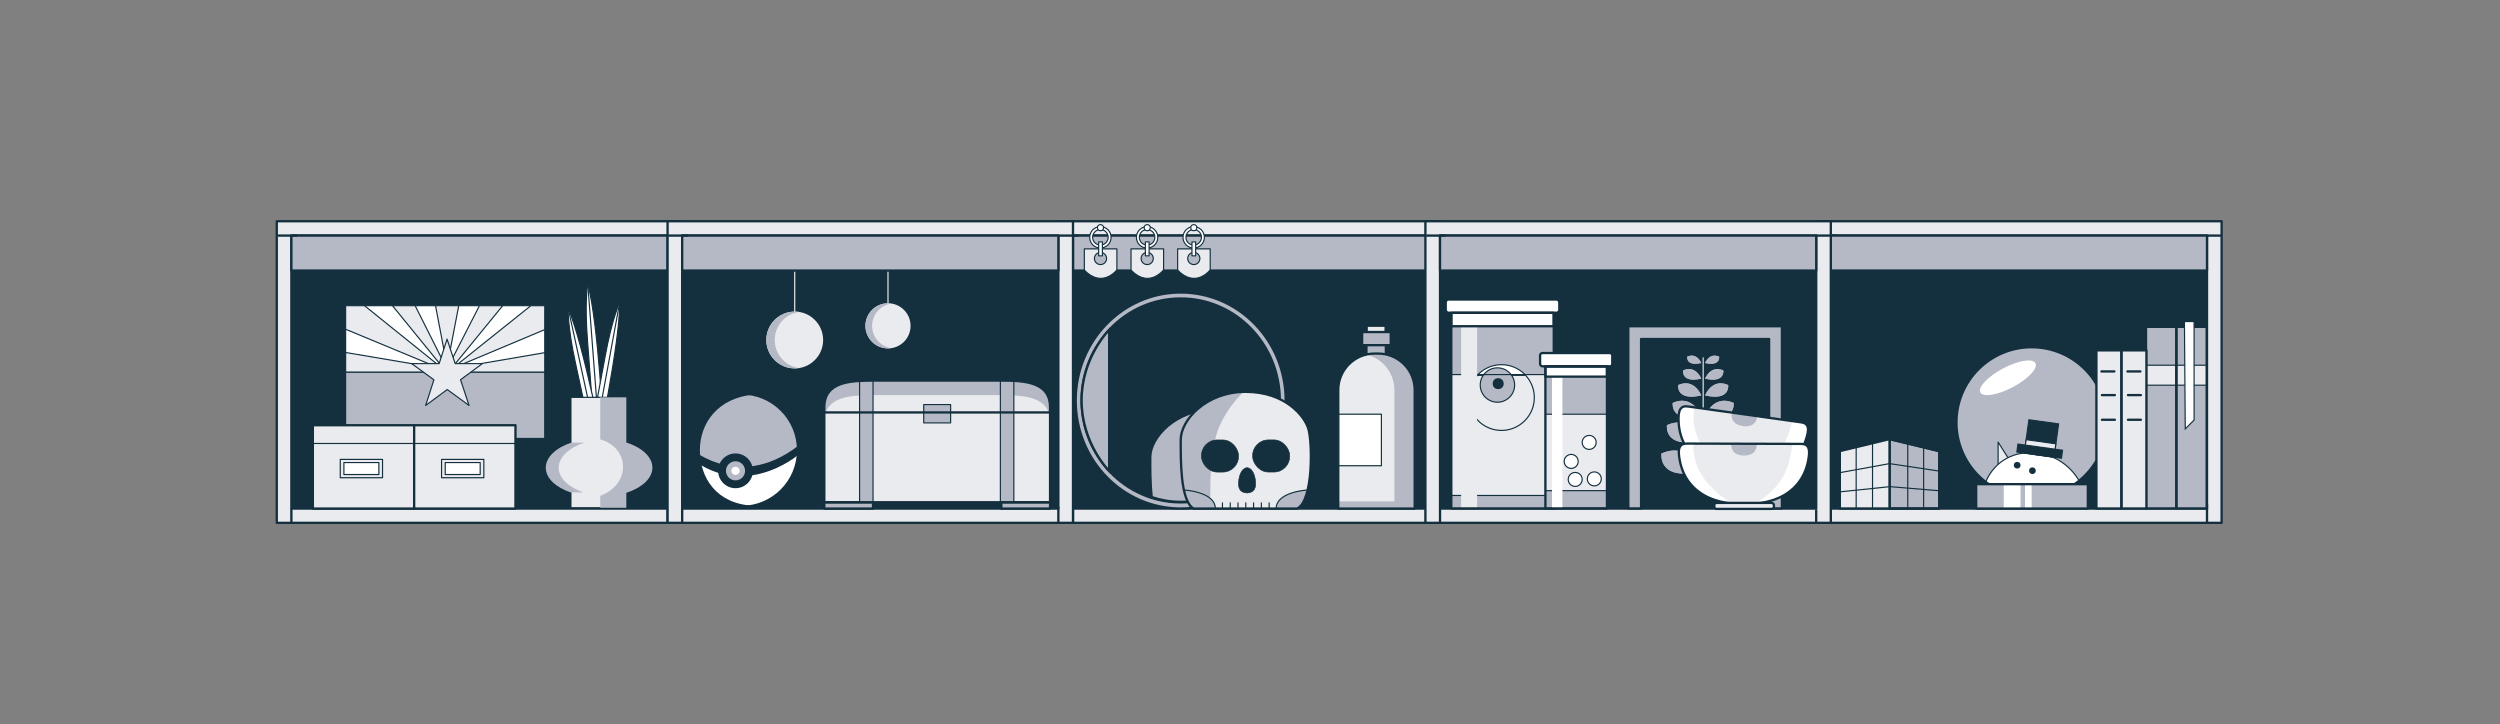 <?xml version="1.0" encoding="UTF-8"?><svg xmlns="http://www.w3.org/2000/svg" width="1070" height="310" viewBox="0 0 1070 310"><rect x="0" y="0" width="1070" height="310" fill="#808080" stroke="none"/><g id="cabinet5" class="reveal"><g class="fill-pink"><rect x="777.33" y="94.7" width="173.52" height="129.08" fill="#eaebef" stroke="#14303f" stroke-linecap="round" stroke-linejoin="round"/></g><rect x="783.59" y="100.83" width="161.01" height="116.83" fill="#14303f" stroke="#14303f" stroke-linecap="round" stroke-linejoin="round"/><g><circle cx="869.55" cy="180.8" r="32.19" fill="#b4b9c5"/><g class="fill-pink-2"><polyline points="855.19 198.75 855.19 189.22 859.39 195.89" fill="#eaebef" stroke="#14303f" stroke-linejoin="round" stroke-width=".5"/></g><path d="M849.91,206.3s4.25-12.54,19.08-12.54,20.85,12.04,20.85,12.04c0,0-7.46,7.19-20.28,7.19s-19.64-6.69-19.64-6.69Z" fill="#fff" stroke="#14303f" stroke-miterlimit="10" stroke-width=".5"/><circle cx="869.55" cy="180.8" r="32.19" fill="none" stroke="#14303f" stroke-miterlimit="10"/><rect x="867.31" y="180.49" width="12.84" height="14.39" transform="translate(34.15 -118.47) rotate(7.91)" fill="#14303f" stroke="#14303f" stroke-miterlimit="10" stroke-width=".5"/><g class="fill-turquoise"><rect x="866.72" y="189.04" width="12.84" height="5.79" transform="translate(34.72 -118.34) rotate(7.91)" fill="#eaebef" stroke="#14303f" stroke-miterlimit="10" stroke-width=".5"/></g><circle cx="863.35" cy="199.11" r="1.43" fill="#14303f"/><circle cx="869.87" cy="201.46" r="1.43" fill="#14303f"/><rect x="863.35" y="191.38" width="19.27" height="3.44" transform="translate(34.88 -118.31) rotate(7.91)" fill="#14303f" stroke="#14303f" stroke-miterlimit="10" stroke-width=".5"/><g class="fill-yellow"><rect x="845.8" y="207.22" width="47.8" height="10.44" fill="#b4b9c5"/></g><g class="fill-white"><rect x="857.61" y="207.22" width="7.18" height="10.44" fill="#fff"/><rect x="866.71" y="207.22" width="2.84" height="10.44" fill="#fff"/></g><rect x="845.8" y="207.22" width="47.8" height="10.44" fill="none" stroke="#14303f" stroke-linejoin="round"/><ellipse cx="859.39" cy="161.71" rx="13.34" ry="4.51" transform="translate(24.49 421.79) rotate(-27.96)" fill="#fff"/></g><line x1="786.03" y1="100.83" x2="777.66" y2="100.83" fill="#eaebef" stroke="#14303f" stroke-miterlimit="10"/><g class="fill-red"><rect x="783.59" y="100.83" width="161.01" height="14.97" fill="#b4b9c5" stroke="#14303f" stroke-linejoin="round"/></g><line x1="944.6" y1="100.83" x2="950.85" y2="100.83" fill="#eaebef" stroke="#14303f" stroke-miterlimit="10"/><line x1="783.59" y1="217.66" x2="783.59" y2="223.79" fill="#eaebef" stroke="#14303f" stroke-miterlimit="10"/><line x1="944.6" y1="215.52" x2="944.6" y2="223.79" fill="#eaebef" stroke="#14303f" stroke-miterlimit="10"/><g><g class="fill-red-2"><rect x="918.49" y="139.88" width="25.97" height="77.74" fill="#b4b9c5"/></g><g class="fill-white-2"><rect x="918.49" y="156.31" width="25.97" height="8.55" fill="#eaebef"/></g><rect x="918.49" y="139.88" width="12.98" height="77.74" fill="none" stroke="#14303f" stroke-linejoin="round"/><rect x="931.48" y="139.88" width="12.98" height="77.74" fill="none" stroke="#14303f" stroke-linejoin="round"/><line x1="918.49" y1="156.31" x2="944.46" y2="156.31" fill="none" stroke="#14303f" stroke-miterlimit="10" stroke-width=".5"/><line x1="918.49" y1="164.86" x2="944.46" y2="164.86" fill="none" stroke="#14303f" stroke-miterlimit="10" stroke-width=".5"/><g class="fill-yellow-2"><polygon points="934.94 137.62 939.07 137.62 939.07 179.78 935.29 183.56 934.94 137.62" fill="#fff" stroke="#14303f" stroke-miterlimit="10" stroke-width=".5"/></g></g><g><g class="fill-blue"><rect x="897.26" y="149.95" width="21.41" height="67.7" fill="#eaebef"/></g><rect x="907.96" y="149.95" width="10.71" height="67.7" fill="none" stroke="#14303f" stroke-linejoin="round"/><rect x="897.26" y="149.95" width="10.71" height="67.7" fill="none" stroke="#14303f" stroke-linejoin="round"/><line x1="899.42" y1="158.97" x2="904.95" y2="158.97" fill="none" stroke="#14303f" stroke-linecap="round" stroke-miterlimit="10"/><line x1="910.55" y1="158.97" x2="916.08" y2="158.97" fill="none" stroke="#14303f" stroke-linecap="round" stroke-miterlimit="10"/><line x1="899.63" y1="169.11" x2="905.16" y2="169.11" fill="none" stroke="#14303f" stroke-linecap="round" stroke-miterlimit="10"/><line x1="910.77" y1="169.11" x2="916.29" y2="169.11" fill="none" stroke="#14303f" stroke-linecap="round" stroke-miterlimit="10"/><line x1="899.63" y1="179.66" x2="905.16" y2="179.66" fill="none" stroke="#14303f" stroke-linecap="round" stroke-miterlimit="10"/><line x1="910.77" y1="179.66" x2="916.29" y2="179.66" fill="none" stroke="#14303f" stroke-linecap="round" stroke-miterlimit="10"/></g><g><g class="fill-turquoise-2"><polygon points="829.97 217.63 808.71 217.63 808.71 187.93 829.97 193.07 829.97 217.63" fill="#00ced4"/><polygon points="829.97 217.63 808.71 217.63 808.71 187.93 829.97 193.07 829.97 217.63" fill="#b4b9c5" stroke="#14303f" stroke-linejoin="round"/><polygon points="829.97 217.63 808.71 217.63 808.71 187.93 829.97 193.07 829.97 217.63" fill="none" stroke="#14303f" stroke-linejoin="round"/></g><g class="fill-yellow-3"><polygon points="787.45 217.63 808.71 217.63 808.71 187.93 787.45 193.07 787.45 217.63" fill="#eaebef" stroke="#14303f" stroke-linejoin="round"/></g><polyline points="787.45 202.3 808.71 198.43 829.97 201.62" fill="none" stroke="#14303f" stroke-miterlimit="10" stroke-width=".5"/><polyline points="787.45 210.52 808.91 208.28 829.97 210.04" fill="none" stroke="#14303f" stroke-miterlimit="10" stroke-width=".5"/><line x1="823.31" y1="191.56" x2="823.31" y2="217.63" fill="none" stroke="#14303f" stroke-miterlimit="10" stroke-width=".5"/><line x1="794.44" y1="191.56" x2="794.44" y2="217.63" fill="none" stroke="#14303f" stroke-miterlimit="10" stroke-width=".5"/><line x1="816.52" y1="189.82" x2="816.52" y2="217.63" fill="none" stroke="#14303f" stroke-miterlimit="10" stroke-width=".5"/><line x1="801.44" y1="189.82" x2="801.44" y2="217.63" fill="none" stroke="#14303f" stroke-miterlimit="10" stroke-width=".5"/></g></g><g id="cabinet1" class="reveal"><g class="fill-pink-3"><rect x="118.46" y="94.7" width="173.52" height="129.08" fill="#eaebef" stroke="#14303f" stroke-linecap="round" stroke-linejoin="round"/></g><rect x="124.71" y="100.83" width="161.01" height="116.83" fill="#14303f" stroke="#14303f" stroke-linecap="round" stroke-linejoin="round"/><g class="fill-red-3"><rect x="124.71" y="100.83" width="161.01" height="14.97" fill="#b4b9c5" stroke="#14303f" stroke-linecap="round" stroke-linejoin="round"/></g><line x1="127.16" y1="100.83" x2="118.78" y2="100.83" fill="#eaebef" stroke="#14303f" stroke-miterlimit="10"/><line x1="285.72" y1="100.83" x2="291.47" y2="100.83" fill="#eaebef" stroke="#14303f" stroke-miterlimit="10"/><line x1="124.71" y1="217.66" x2="124.71" y2="223.79" fill="#eaebef" stroke="#14303f" stroke-miterlimit="10"/><line x1="285.72" y1="218.04" x2="285.72" y2="223.79" fill="#eaebef" stroke="#14303f" stroke-miterlimit="10"/><g id="flag"><g class="fill-yellow-4"><rect x="147.93" y="130.84" width="85.23" height="28.41" fill="#fff" stroke="#14303f" stroke-linejoin="round" stroke-width=".5"/></g><g class="fill-blue-2"><rect x="147.93" y="159.24" width="85.22" height="28.41" fill="#b4b9c5" stroke="#14303f" stroke-linejoin="round" stroke-width=".5"/></g><g class="fill-red-4"><polygon points="185.07 159.24 147.93 159.24 147.93 150.86 180.3 156.35 185.07 159.24" fill="#eaebef" stroke="#14303f" stroke-linejoin="round" stroke-width=".5"/><polygon points="189.29 153.95 177.69 130.84 167.98 130.84 188.07 155.52 188.78 155.52 189.29 153.95" fill="#eaebef" stroke="#14303f" stroke-linejoin="round" stroke-width=".5"/><polygon points="196.34 130.84 192.46 150.98 191.34 147.61 190.25 150.98 186.4 130.84 196.34 130.84" fill="#eaebef" stroke="#14303f" stroke-linejoin="round" stroke-width=".5"/><polygon points="233.16 141.07 198.12 155.78 195.98 155.78 227.2 130.84 233.16 130.84 233.16 141.07" fill="#eaebef" stroke="#14303f" stroke-linejoin="round" stroke-width=".5"/><polygon points="233.16 150.94 202.71 156.15 197.66 159.24 233.16 159.24 233.16 150.94" fill="#eaebef" stroke="#14303f" stroke-linejoin="round" stroke-width=".5"/><polygon points="194.82 155.73 215.14 130.84 205.2 130.84 193.26 154.15 193.78 155.73 194.82 155.73" fill="#eaebef" stroke="#14303f" stroke-linejoin="round" stroke-width=".5"/><polygon points="187 155.78 156.02 130.84 147.93 130.84 147.93 140.92 183.73 155.78 187 155.78" fill="#eaebef" stroke="#14303f" stroke-linejoin="round" stroke-width=".5"/></g><g class="fill-pink-4"><polygon points="197.11 162.53 206.44 155.64 194.82 155.64 191.34 145.14 187.95 155.64 176.23 155.64 185.71 162.56 182.17 173.55 191.42 166.72 200.76 173.55 197.11 162.53" fill="#eaebef" stroke="#14303f" stroke-linejoin="round" stroke-width=".5"/></g></g><g><g class="fill-yellow-5"><rect x="133.9" y="181.99" width="43.36" height="35.67" fill="#eaebef" stroke="#14303f" stroke-linejoin="round"/><rect x="177.26" y="181.99" width="43.36" height="35.67" fill="#eaebef" stroke="#14303f" stroke-linejoin="round"/></g><line x1="133.9" y1="189.81" x2="177.26" y2="189.81" fill="none" stroke="#14303f" stroke-miterlimit="10" stroke-width=".5"/><rect x="145.63" y="196.62" width="18.09" height="7.85" fill="none" stroke="#14303f" stroke-linejoin="round" stroke-width=".5"/><rect x="147.19" y="197.98" width="14.97" height="5.12" fill="#fff" stroke="#14303f" stroke-linejoin="round" stroke-width=".5"/><line x1="177.26" y1="189.81" x2="220.62" y2="189.81" fill="none" stroke="#14303f" stroke-miterlimit="10" stroke-width=".5"/><rect x="188.99" y="196.62" width="18.09" height="7.85" fill="none" stroke="#14303f" stroke-linejoin="round" stroke-width=".5"/><rect x="190.55" y="197.98" width="14.97" height="5.12" fill="#fff" stroke="#14303f" stroke-linejoin="round" stroke-width=".5"/></g><g><g class="fill-yellow-6"><path d="M251.56,121.5s-1.43,7.28-.12,24.22c1.31,16.94,3.1,41.05,3.1,41.05l3.82-.72s-2.15-47.61-6.8-64.55Z" fill="#fff" stroke="#14303f" stroke-linejoin="round" stroke-width=".5"/></g><line x1="251.56" y1="121.5" x2="256.21" y2="182.47" fill="#fff" stroke="#14303f" stroke-linejoin="round" stroke-width=".5"/><g class="fill-red-5"><path d="M265.24,129.41s-3.24,6.67-6.3,23.39-7.48,40.48-7.48,40.48l3.87,.28s10.07-46.58,9.9-64.15Z" fill="#fff" stroke="#14303f" stroke-linejoin="round" stroke-width=".5"/></g><line x1="265.24" y1="129.41" x2="254.18" y2="189.55" fill="#fff" stroke="#14303f" stroke-linejoin="round" stroke-width=".5"/><g class="fill-pink-5"><path d="M243.2,132s-.42,7.41,3.22,24.01c3.63,16.6,8.73,40.23,8.73,40.23l3.68-1.24s-8.68-46.86-15.63-63Z" fill="#fff" stroke="#14303f" stroke-linejoin="round" stroke-width=".5"/></g><line x1="243.2" y1="132" x2="256.2" y2="191.76" fill="#fff" stroke="#14303f" stroke-linejoin="round" stroke-width=".5"/></g><g class="fill-turquoise-3"><path d="M278.81,200.15c0-4.5-4.31-8.45-10.76-10.65v-19.44h-23.68v19.45c-6.45,2.2-10.75,6.14-10.75,10.64s4.3,8.44,10.75,10.64v6.52h23.68v-6.52c6.46-2.2,10.76-6.15,10.76-10.65Z" fill="#eaebef"/></g><path d="M278.8,200.15c0-4.5-4.3-8.45-10.76-10.65v-19.44h-23.68v19.44c-6.45,2.2-10.76,6.15-10.76,10.65s4.3,8.45,10.76,10.65v6.52h23.68v-6.52c6.45-2.2,10.76-6.15,10.76-10.65Z" fill="none" stroke="#14303f" stroke-linejoin="round" stroke-width=".5"/><g class="fill-blue-3"><path d="M249.76,210.76c-6.4-2.21-10.66-6.13-10.66-10.6s4.42-8.53,11.01-10.72h-5.54c-6.57,2.19-10.96,6.17-10.96,10.72s4.25,8.39,10.63,10.6h5.52Z" fill="#b4b9c5"/><path d="M279.23,200.15c0-4.6-4.49-8.61-11.18-10.78v-19.31h-11.14v17.59h0v.43c5.57,1.47,9.74,5.94,9.74,11.74s-4.17,10.31-9.74,12.4v.42h0v4.67h11.14v-6.38c6.69-2.17,11.18-6.18,11.18-10.78Z" fill="#b4b9c5"/></g></g><g class="default"><g class="fill-pink-6"><rect x="452.98" y="94.7" width="164.04" height="129.08" fill="#eaebef" stroke="#14303f" stroke-linecap="round" stroke-linejoin="round"/></g><rect x="459.24" y="100.83" width="151.53" height="116.83" fill="#14303f" stroke="#14303f" stroke-linecap="round" stroke-linejoin="round"/><g><g class="fill-pink-7"><rect x="584.83" y="139.31" width="8.32" height="5.33" fill="#eaebef"/><rect x="584.83" y="139.31" width="8.32" height="5.33" fill="#eaebef" stroke="#14303f" stroke-linecap="round" stroke-linejoin="round"/><rect x="584.83" y="139.31" width="8.32" height="5.33" fill="none" stroke="#14303f" stroke-linecap="round" stroke-linejoin="round"/></g><g class="fill-blue-4"><rect x="584.83" y="144.64" width="8.32" height="16.73" fill="#b4b9c5" stroke="#14303f" stroke-linecap="round" stroke-linejoin="round"/><rect x="582.99" y="142.11" width="12.26" height="5.61" fill="#b4b9c5" stroke="#14303f" stroke-linecap="round" stroke-linejoin="round"/></g><g class="fill-turquoise-4"><path d="M588.35,151.33h1.55c8.6,0,15.59,6.98,15.59,15.59v50.74h-32.72v-50.74c0-8.6,6.98-15.59,15.59-15.59Z" fill="#eaebef"/></g><g class="fill-blue-5"><path d="M589.9,151.33h-1.55c-1.23,0-2.42,.16-3.57,.43,6.88,1.62,12.02,7.78,12.02,15.16v47.69h-23.74v3.04h32.43v-50.74c0-8.61-6.98-15.59-15.59-15.59Z" fill="#b4b9c5"/></g><path d="M588.35,151.33h1.55c8.6,0,15.59,6.98,15.59,15.59v50.74h-32.72v-50.74c0-8.6,6.98-15.59,15.59-15.59Z" fill="none" stroke="#14303f" stroke-linecap="round" stroke-linejoin="round"/><g class="fill-white-3"><rect x="573.05" y="177.28" width="18.19" height="22.06" fill="#fff" stroke="#14303f" stroke-linecap="round" stroke-linejoin="round" stroke-width=".5"/></g></g><g class="fill-yellow-7"><ellipse cx="505.34" cy="171.42" rx="44.95" ry="46.24" fill="#b4b9c5" stroke="#14303f" stroke-linecap="round" stroke-linejoin="round"/></g><g class="fill-red-6"><rect x="459.24" y="100.83" width="151.53" height="14.97" fill="#b4b9c5" stroke="#14303f" stroke-linejoin="round"/></g><ellipse cx="505.34" cy="171.38" rx="42.42" ry="43.63" fill="#14303f" stroke="#14303f" stroke-miterlimit="10"/><path d="M520.08,175.17c-16.87,0-27.77,12.07-27.77,20.5,0,4.34-.07,11.08,.64,17.08,3.92,1.33,8.08,2.05,12.39,2.05,17.53,0,32.58-11.81,39.04-28.66-3.85-5.23-11.67-10.97-24.3-10.97Z" fill="#b4b9c5" stroke="#14303f" stroke-linecap="round" stroke-linejoin="round"/><g class="fill-red-7"><path d="M474.72,201.57v-60.38s-11.79,11.77-11.79,30.19,11.79,30.19,11.79,30.19Z" fill="#b4b9c5" stroke="#14303f" stroke-miterlimit="10"/></g><g><path d="M470.97,97c-2.53,0-4.58,2.05-4.58,4.58s2.05,4.58,4.58,4.58,4.58-2.05,4.58-4.58-2.05-4.58-4.58-4.58Zm0,7.89c-1.83,0-3.32-1.49-3.32-3.32s1.49-3.32,3.32-3.32,3.32,1.49,3.32,3.32-1.49,3.32-3.32,3.32Z" fill="#fff" stroke="#14303f" stroke-linecap="round" stroke-linejoin="round" stroke-width=".5"/><g class="fill-pink-8"><path d="M464.09,106.51v9.03s2.89,3.6,7.04,3.6,6.9-3.63,6.9-3.63v-9h-13.94Zm6.92,6.73c-1.43,0-2.6-1.16-2.6-2.6s1.16-2.6,2.6-2.6,2.6,1.16,2.6,2.6-1.16,2.6-2.6,2.6Z" fill="#eaebef" stroke="#14303f" stroke-linecap="round" stroke-linejoin="round" stroke-width=".5"/></g><rect x="470.23" y="103.53" width="1.59" height="5.97" fill="#fff" stroke="#14303f" stroke-linecap="round" stroke-linejoin="round" stroke-width=".5"/><circle cx="471.01" cy="97.45" r="1.31" fill="#fff" stroke="#14303f" stroke-linecap="round" stroke-linejoin="round" stroke-width=".5"/></g><g><path d="M490.96,97c-2.53,0-4.58,2.05-4.58,4.58s2.05,4.58,4.58,4.58,4.58-2.05,4.58-4.58-2.05-4.58-4.58-4.58Zm0,7.89c-1.83,0-3.32-1.49-3.32-3.32s1.49-3.32,3.32-3.32,3.32,1.49,3.32,3.32-1.49,3.32-3.32,3.32Z" fill="#fff" stroke="#14303f" stroke-linecap="round" stroke-linejoin="round" stroke-width=".5"/><g class="fill-turquoise-5"><path d="M484.08,106.51v9.03s2.89,3.6,7.04,3.6,6.9-3.63,6.9-3.63v-9h-13.94Zm6.92,6.73c-1.43,0-2.6-1.16-2.6-2.6s1.16-2.6,2.6-2.6,2.6,1.16,2.6,2.6-1.16,2.6-2.6,2.6Z" fill="#eaebef" stroke="#14303f" stroke-linecap="round" stroke-linejoin="round" stroke-width=".5"/></g><rect x="490.22" y="103.53" width="1.59" height="5.97" fill="#fff" stroke="#14303f" stroke-linecap="round" stroke-linejoin="round" stroke-width=".5"/><circle cx="491" cy="97.45" r="1.31" fill="#fff" stroke="#14303f" stroke-linecap="round" stroke-linejoin="round" stroke-width=".5"/></g><g><path d="M510.9,97c-2.53,0-4.58,2.05-4.58,4.58s2.05,4.58,4.58,4.58,4.58-2.05,4.58-4.58-2.05-4.58-4.58-4.58Zm0,7.89c-1.83,0-3.32-1.49-3.32-3.32s1.49-3.32,3.32-3.32,3.32,1.49,3.32,3.32-1.49,3.32-3.32,3.32Z" fill="#fff" stroke="#14303f" stroke-linecap="round" stroke-linejoin="round" stroke-width=".5"/><g class="fill-yellow-8"><path d="M504.03,106.51v9.03s2.89,3.6,7.04,3.6,6.9-3.63,6.9-3.63v-9h-13.94Zm6.92,6.73c-1.43,0-2.6-1.16-2.6-2.6s1.16-2.6,2.6-2.6,2.6,1.16,2.6,2.6-1.16,2.6-2.6,2.6Z" fill="#eaebef" stroke="#14303f" stroke-linecap="round" stroke-linejoin="round" stroke-width=".5"/></g><rect x="510.16" y="103.53" width="1.59" height="5.97" fill="#fff" stroke="#14303f" stroke-linecap="round" stroke-linejoin="round" stroke-width=".5"/><circle cx="510.94" cy="97.45" r="1.31" fill="#fff" stroke="#14303f" stroke-linecap="round" stroke-linejoin="round" stroke-width=".5"/></g><line x1="461.68" y1="100.83" x2="453.31" y2="100.83" fill="#eaebef" stroke="#14303f" stroke-miterlimit="10"/><line x1="610.76" y1="100.83" x2="617.02" y2="100.83" fill="#eaebef" stroke="#14303f" stroke-miterlimit="10"/><line x1="459.24" y1="217.66" x2="459.24" y2="223.79" fill="#eaebef" stroke="#14303f" stroke-miterlimit="10"/><line x1="610.76" y1="217.66" x2="610.76" y2="223.79" fill="#eaebef" stroke="#14303f" stroke-miterlimit="10"/><g><path d="M559.98,183.53c-1.69-5.58-9.99-15.83-26.86-15.83s-27.77,12.07-27.77,20.5-.26,25.95,5.45,29.46h44.38c7.04-3.37,6.49-28.55,4.8-34.13Z" fill="#eaebef"/><path d="M518.04,209.59c.02-4.98,.21-9.96,.86-14.89,.59-4.4,1.46-8.85,3.31-12.91,2.35-5.19,5.89-9.96,10.01-14.06-16.36,.42-26.88,12.2-26.88,20.48s-.26,25.95,5.45,29.46h9.37c-.02-1.34-.48-3.38-2.18-4.36-.02-1.34,.05-2.36,.06-3.71Z" fill="#b4b9c5"/><path d="M559.31,209.76s0,3.95-3.56,7.9h-9.37c.02-1.34,.48-3.38,2.18-4.36,.02-1.34,9.35-4.39,10.76-3.54Z" fill="#b4b9c5"/><path d="M559.98,183.53c-1.69-5.58-9.99-15.83-26.86-15.83s-27.77,12.07-27.77,20.5-.26,25.95,5.45,29.46h44.38c7.04-3.37,6.49-28.55,4.8-34.13Z" fill="none" stroke="#14303f" stroke-linecap="round" stroke-linejoin="round"/><path d="M559.31,209.76s-13.11,.76-13.11,7.9" fill="none" stroke="#14303f" stroke-linecap="round" stroke-linejoin="round" stroke-width=".5"/><line x1="523.21" y1="215.24" x2="523.21" y2="217.66" fill="none" stroke="#14303f" stroke-linecap="round" stroke-linejoin="round" stroke-width=".5"/><line x1="526.54" y1="215.24" x2="526.54" y2="217.66" fill="none" stroke="#14303f" stroke-linecap="round" stroke-linejoin="round" stroke-width=".5"/><line x1="529.87" y1="215.24" x2="529.87" y2="217.66" fill="none" stroke="#14303f" stroke-linecap="round" stroke-linejoin="round" stroke-width=".5"/><line x1="533.2" y1="215.24" x2="533.2" y2="217.66" fill="none" stroke="#14303f" stroke-linecap="round" stroke-linejoin="round" stroke-width=".5"/><line x1="536.53" y1="215.24" x2="536.53" y2="217.66" fill="none" stroke="#14303f" stroke-linecap="round" stroke-linejoin="round" stroke-width=".5"/><line x1="539.86" y1="215.24" x2="539.86" y2="217.66" fill="none" stroke="#14303f" stroke-linecap="round" stroke-linejoin="round" stroke-width=".5"/><line x1="543.19" y1="215.24" x2="543.19" y2="217.66" fill="none" stroke="#14303f" stroke-linecap="round" stroke-linejoin="round" stroke-width=".5"/><rect x="514.22" y="188.29" width="15.87" height="13.76" rx="6.71" ry="6.71" fill="#14303f" stroke="#14303f" stroke-linecap="round" stroke-linejoin="round" stroke-width=".25"/><rect x="536.13" y="188.29" width="15.87" height="13.76" rx="6.71" ry="6.71" transform="translate(1088.12 390.33) rotate(-180)" fill="#14303f" stroke="#14303f" stroke-linecap="round" stroke-linejoin="round" stroke-width=".25"/><path d="M537.37,206.19c0-.62-.53-5.49-3.38-5.99v-.05c-.08,0-.16,.02-.24,.02-.08,0-.16-.02-.24-.02v.05c-2.85,.5-3.38,5.37-3.38,5.99s-.66,4.49,3.38,4.78v.03c.09,0,.16-.01,.24-.01,.08,0,.15,.01,.24,.01v-.03c4.04-.29,3.38-4.15,3.38-4.78Z" fill="#14303f" stroke="#14303f" stroke-linecap="round" stroke-linejoin="round" stroke-width=".25"/><path d="M507.06,209.76s7.2,.42,10.92,3.54c1.3,1.09,2.18,2.51,2.18,4.36" fill="none" stroke="#14303f" stroke-linecap="round" stroke-linejoin="round" stroke-width=".5"/></g></g><g id="cabinet2" class="reveal"><g class="fill-pink-9"><rect x="285.72" y="94.7" width="173.52" height="129.08" fill="#eaebef" stroke="#14303f" stroke-linecap="round" stroke-linejoin="round"/></g><rect x="291.97" y="100.83" width="161.01" height="116.83" fill="#14303f" stroke="#14303f" stroke-linecap="round" stroke-linejoin="round"/><g><line x1="340.14" y1="115.8" x2="340.14" y2="139.46" fill="none" stroke="#eaebef" stroke-miterlimit="10" stroke-width=".5"/><g class="fill-yellow-9"><circle cx="340.14" cy="145.52" r="12.16" fill="#eaebef"/></g><g class="fill-red-8"><path d="M331.59,145.52c0-6.1,4.5-11.14,10.35-12.01-.59-.09-1.19-.15-1.8-.15-6.71,0-12.16,5.44-12.16,12.16s5.44,12.16,12.16,12.16c.61,0,1.21-.06,1.8-.15-5.86-.87-10.35-5.91-10.35-12.01Z" fill="#b4b9c5"/></g><line x1="380.06" y1="115.8" x2="380.06" y2="139.46" fill="none" stroke="#eaebef" stroke-miterlimit="10" stroke-width=".5"/><g class="fill-turquoise-6"><circle cx="380.06" cy="139.46" r="9.66" fill="#eaebef"/></g><g class="fill-blue-6"><path d="M373.27,139.46c0-4.85,3.57-8.85,8.23-9.54-.47-.07-.94-.12-1.43-.12-5.33,0-9.66,4.32-9.66,9.66s4.32,9.66,9.66,9.66c.49,0,.96-.05,1.43-.12-4.65-.69-8.23-4.69-8.23-9.54Z" fill="#b4b9c5"/></g></g><g class="fill-red-9"><rect x="291.97" y="100.83" width="161.01" height="14.97" fill="#b4b9c5" stroke="#14303f" stroke-linecap="round" stroke-linejoin="round"/></g><line x1="294.42" y1="100.83" x2="286.04" y2="100.83" fill="#eaebef" stroke="#14303f" stroke-miterlimit="10"/><line x1="452.98" y1="100.83" x2="459.24" y2="100.83" fill="#eaebef" stroke="#14303f" stroke-miterlimit="10"/><line x1="291.97" y1="217.66" x2="291.97" y2="223.79" fill="#eaebef" stroke="#14303f" stroke-miterlimit="10"/><line x1="452.98" y1="216.93" x2="452.98" y2="223.79" fill="#eaebef" stroke="#14303f" stroke-miterlimit="10"/><g><g class="fill-red-10"><path d="M427.91,162.87h-53.59c-10.76,0-21.52,.57-21.52,11.51v40.59h96.63v-40.59c0-10.95-10.76-11.51-21.52-11.51Z" fill="#eaebef"/><rect x="352.8" y="214.97" width="20.86" height="2.69" fill="#b4b9c5" stroke="#14303f" stroke-linejoin="round"/><rect x="428.57" y="214.97" width="20.86" height="2.69" fill="#b4b9c5" stroke="#14303f" stroke-linejoin="round"/></g><circle cx="317.3" cy="192.68" r="24.29" fill="#fff"/><g class="fill-red-11"><path d="M318.89,201.51c11.38-.86,18.71-5.14,22.69-8.32,0-.17,.01-.33,.01-.5,0-13.42-10.88-24.29-24.29-24.29s-24.18,10.77-24.29,24.09c3.7,3.59,12.34,10.05,25.87,9.02Z" fill="#b4b9c5"/></g><path d="M293.31,190.19s21.47,21.2,48.22,.68l-.02,3.9s-24.25,20.79-48.33-.71l.14-3.87Z" fill="#14303f"/><g class="fill-blue-7"><path d="M427.91,162.87h-53.59c-10.76,0-21.52,.57-21.52,11.51v6.25c0-10.95,10.76-11.51,21.52-11.51h53.59c10.76,0,21.52,.57,21.52,11.51v-6.25c0-10.95-10.76-11.51-21.52-11.51Z" fill="#b4b9c5"/></g><g class="fill-yellow-10"><rect x="395.35" y="173.16" width="11.52" height="7.84" fill="#b4b9c5" stroke="#14303f" stroke-linejoin="round" stroke-width=".5"/><rect x="428.16" y="162.87" width="5.76" height="52.1" fill="#b4b9c5" stroke="#14303f" stroke-linejoin="round" stroke-width=".5"/><rect x="367.9" y="162.87" width="5.76" height="52.1" fill="#b4b9c5" stroke="#14303f" stroke-linejoin="round" stroke-width=".5"/></g><path d="M427.91,162.87h-53.59c-10.76,0-21.52,.57-21.52,11.51v40.59h96.63v-40.59c0-10.95-10.76-11.51-21.52-11.51Z" fill="none" stroke="#14303f" stroke-linecap="round" stroke-linejoin="round"/><line x1="352.8" y1="176.52" x2="449.43" y2="176.52" fill="none" stroke="#14303f" stroke-miterlimit="10"/><circle cx="317.3" cy="192.68" r="24.29" fill="none" stroke="#14303f" stroke-linejoin="round"/><circle cx="314.8" cy="201.51" r="7.44" fill="#14303f"/><g class="fill-blue-8"><circle cx="314.8" cy="201.51" r="4.09" fill="#b4b9c5"/></g><circle cx="314.8" cy="201.51" r="1.75" fill="#fff"/><path d="M299.55,192.68c0-11.68,7.81-22.35,22.82-23.76-1.64-.35-3.33-.53-5.07-.53-13.42,0-24.29,10.88-24.29,24.29s10.88,24.29,24.29,24.29c1.74,0,3.43-.19,5.07-.53-15.86-.76-22.82-12.08-22.82-23.76Z" fill="#14303f"/></g></g><g id="cabinet4" class="reveal"><g class="fill-pink-10"><rect x="610.07" y="94.7" width="173.52" height="129.08" fill="#eaebef" stroke="#14303f" stroke-linecap="round" stroke-linejoin="round"/></g><rect x="616.33" y="100.83" width="161.01" height="116.83" fill="#14303f" stroke="#14303f" stroke-linecap="round" stroke-linejoin="round"/><g><g class="fill-red-12"><polygon points="696.91 139.62 696.91 217.61 702.39 217.61 702.39 145.1 757.18 145.1 757.18 217.61 762.66 217.61 762.66 139.62 696.91 139.62" fill="#b4b9c5" stroke="#14303f" stroke-linejoin="round"/></g><g class="fill-green"><g><rect x="728.75" y="153.03" width=".5" height="22.04" fill="#b4b9c5"/><path d="M729.79,155.37s1.77-4.6,6.01-2.71c0,0,.61,4.24-6.01,2.71Z" fill="#b4b9c5"/><path d="M729.79,162.06s2.3-5.97,7.8-3.51c0,0,.79,5.5-7.8,3.51Z" fill="#b4b9c5"/><path d="M729.79,169.24s2.9-7.56,9.87-4.44c0,0,1.01,6.96-9.87,4.44Z" fill="#b4b9c5"/><path d="M729.79,177.94s3.59-9.35,12.21-5.5c0,0,1.24,8.61-12.21,5.5Z" fill="#b4b9c5"/><path d="M728.13,155.37s-1.77-4.6-6.01-2.71c0,0-.61,4.24,6.01,2.71Z" fill="#b4b9c5"/><path d="M728.13,162.06s-2.3-5.97-7.8-3.51c0,0-.79,5.5,7.8,3.51Z" fill="#b4b9c5"/><path d="M728.13,169.24s-2.9-7.56-9.87-4.44c0,0-1.01,6.96,9.87,4.44Z" fill="#b4b9c5"/><path d="M728.13,177.94s-3.59-9.35-12.21-5.5c0,0-1.24,8.61,12.21,5.5Z" fill="#b4b9c5"/><path d="M728.13,188.57s-4.32-11.24-14.68-6.61c0,0-1.5,10.36,14.68,6.61Z" fill="#b4b9c5"/><path d="M728.13,201.78s-5.01-13.03-17.02-7.67c0,0-1.73,12.01,17.02,7.67Z" fill="#b4b9c5"/></g><g><rect x="728.75" y="153.03" width=".5" height="22.04" fill="#b4b9c5"/><path d="M729.79,155.37s1.77-4.6,6.01-2.71c0,0,.61,4.24-6.01,2.71Z" fill="#b4b9c5"/><path d="M729.79,162.06s2.3-5.97,7.8-3.51c0,0,.79,5.5-7.8,3.51Z" fill="#b4b9c5"/><path d="M729.79,169.24s2.9-7.56,9.87-4.44c0,0,1.01,6.96-9.87,4.44Z" fill="#b4b9c5"/><path d="M729.79,177.94s3.59-9.35,12.21-5.5c0,0,1.24,8.61-12.21,5.5Z" fill="#b4b9c5"/><path d="M728.13,155.37s-1.77-4.6-6.01-2.71c0,0-.61,4.24,6.01,2.71Z" fill="#b4b9c5"/><path d="M728.13,162.06s-2.3-5.97-7.8-3.51c0,0-.79,5.5,7.8,3.51Z" fill="#b4b9c5"/><path d="M728.13,169.24s-2.9-7.56-9.87-4.44c0,0-1.01,6.96,9.87,4.44Z" fill="#b4b9c5"/><path d="M728.13,177.94s-3.59-9.35-12.21-5.5c0,0-1.24,8.61,12.21,5.5Z" fill="#b4b9c5"/><path d="M728.13,188.57s-4.32-11.24-14.68-6.61c0,0-1.5,10.36,14.68,6.61Z" fill="#b4b9c5"/><path d="M728.13,201.78s-5.01-13.03-17.02-7.67c0,0-1.73,12.01,17.02,7.67Z" fill="#b4b9c5"/></g></g></g><g class="fill-red-13"><rect x="616.33" y="100.83" width="161.01" height="14.97" fill="#b4b9c5" stroke="#14303f" stroke-linejoin="round"/></g><line x1="618.77" y1="100.83" x2="610.39" y2="100.83" fill="#eaebef" stroke="#14303f" stroke-miterlimit="10"/><line x1="777.33" y1="100.83" x2="783.59" y2="100.83" fill="#eaebef" stroke="#14303f" stroke-miterlimit="10"/><line x1="616.33" y1="217.66" x2="616.33" y2="223.79" fill="#eaebef" stroke="#14303f" stroke-miterlimit="10"/><line x1="777.33" y1="218.04" x2="777.33" y2="223.79" fill="#ffb29a" stroke="#14303f" stroke-miterlimit="10"/><g><rect x="621.15" y="133.87" width="43.86" height="83.74" fill="#b4b9c5"/><circle cx="642.63" cy="170.15" r="14.06" fill="#fff" stroke="#14303f" stroke-linejoin="round" stroke-width=".5"/><g class="fill-turquoise-7"><rect x="621.15" y="160.32" width="43.86" height="51.74" fill="#eaebef"/><path d="M632.3,160.64c-2.31,2.5-3.73,5.84-3.73,9.52,0,7.76,6.29,14.06,14.06,14.06s14.06-6.29,14.06-14.06c0-3.68-1.42-7.01-3.73-9.52h-20.65Z" fill="none" stroke="#14303f" stroke-linejoin="round" stroke-width=".5"/></g><g class="fill-green-2"><circle cx="640.9" cy="164.79" r="7.36" fill="#b4b9c5" stroke="#14303f" stroke-linejoin="round" stroke-width=".5"/></g><circle cx="641.22" cy="164.2" r="1.86" fill="#14303f" stroke="#14303f" stroke-linejoin="round"/><line x1="621.15" y1="160.32" x2="665.01" y2="160.32" fill="none" stroke="#14303f" stroke-miterlimit="10" stroke-width=".5"/><line x1="621.15" y1="212.06" x2="665.01" y2="212.06" fill="none" stroke="#14303f" stroke-miterlimit="10" stroke-width=".5"/><g class="fill-white-4"><rect x="625.37" y="139.62" width="6.83" height="77.98" fill="#eaebef"/></g><g class="fill-pink-11"><rect x="621.15" y="133.87" width="43.86" height="5.75" fill="#fff" stroke="#14303f" stroke-linejoin="round"/><rect x="618.77" y="128.18" width="48.62" height="5.68" rx="1.25" ry="1.25" fill="#fff" stroke="#14303f" stroke-linejoin="round"/></g><rect x="621.15" y="133.87" width="43.86" height="83.74" fill="none" stroke="#14303f" stroke-linejoin="round"/></g><g><rect x="661.43" y="156.37" width="26.35" height="60.81" fill="#b4b9c5"/><g class="fill-yellow-11"><rect x="661.43" y="177.28" width="26.35" height="32.73" fill="#eaebef"/></g><g class="fill-red-14"><circle cx="680.17" cy="189.35" r="2.99" fill="#fff" stroke="#14303f" stroke-linejoin="round" stroke-width=".5"/><circle cx="682.36" cy="204.97" r="2.99" fill="#fff" stroke="#14303f" stroke-linejoin="round" stroke-width=".5"/><circle cx="674.19" cy="205.2" r="2.99" fill="#fff" stroke="#14303f" stroke-linejoin="round" stroke-width=".5"/><circle cx="672.47" cy="197.48" r="2.99" fill="#fff" stroke="#14303f" stroke-linejoin="round" stroke-width=".5"/></g><line x1="661.43" y1="177.28" x2="687.78" y2="177.28" fill="none" stroke="#14303f" stroke-miterlimit="10" stroke-width=".5"/><line x1="661.43" y1="210" x2="687.78" y2="210" fill="none" stroke="#14303f" stroke-miterlimit="10" stroke-width=".5"/><g class="fill-white-5"><rect x="664.25" y="161.36" width="4.47" height="56.24" fill="#fff"/></g><g class="fill-pink-12"><rect x="661.43" y="156.8" width="26.35" height="4.39" fill="#fff" stroke="#14303f" stroke-linejoin="round"/><rect x="659.16" y="151.11" width="30.89" height="5.68" rx="1" ry="1" fill="#fff" stroke="#14303f" stroke-linejoin="round"/></g><rect x="661.43" y="156.8" width="26.35" height="60.81" fill="none" stroke="#14303f" stroke-linejoin="round"/></g><g><g><path d="M770.89,180.76l-48.46-6.8c-3.19-.45-4.37,1.52-3.94,7.3,.4,5.53,3.11,18.7,24.58,21.71,21.47,3.01,27.69-8.9,29.6-14.11,2-5.44,1.41-7.66-1.78-8.1Z" fill="#eaebef"/><path d="M725.09,174.33l-2.66-.37c-3.19-.45-4.37,1.52-3.94,7.3,.37,5.08,2.7,16.58,19.68,20.77-16.61-13.35-12.96-26.18-13.08-27.69Z" fill="#fff"/><path d="M770.89,180.76l-3.75-.53c-2.43,9.8-6.25,17.54-19.19,23.18,17.55,.69,22.96-9.76,24.72-14.55,2-5.44,1.41-7.66-1.78-8.1Z" fill="#fff"/><path d="M751.41,178.03l-9.5-1.33c-.63-.09-.86,.3-.77,1.43,.08,1.08,.61,3.67,4.82,4.26s5.43-1.75,5.8-2.77c.39-1.07,.28-1.5-.35-1.59Z" fill="#b4b9c5"/><path d="M770.89,180.76l-48.46-6.8c-3.19-.45-4.37,1.52-3.94,7.3,.4,5.53,3.11,18.7,24.58,21.71,21.47,3.01,27.69-8.9,29.6-14.11,2-5.44,1.41-7.66-1.78-8.1Z" fill="none" stroke="#14303f" stroke-linejoin="round"/></g><g><path d="M770.89,189.99l-48.93-.14c-3.22,0-4.12,2.1-2.91,7.77,1.15,5.43,5.63,18.1,27.3,18.16,21.68,.06,26.22-12.58,27.41-18,1.24-5.66,.36-7.78-2.87-7.79Z" fill="#eaebef"/><path d="M724.64,189.86h-2.68c-3.22-.02-4.12,2.09-2.91,7.76,1.06,4.98,4.93,16.06,22.32,17.9-18.27-10.97-16.4-24.18-16.73-25.66Z" fill="#fff"/><path d="M770.89,189.99h-3.79c-1.08,10.02-3.8,18.22-15.86,25.56,17.48-1.7,21.42-12.79,22.51-17.77,1.24-5.66,.36-7.78-2.87-7.79Z" fill="#fff"/><path d="M751.22,189.93l-9.59-.03c-.63,0-.81,.41-.57,1.52,.23,1.06,1.1,3.55,5.35,3.56s5.14-2.47,5.37-3.53c.24-1.11,.07-1.52-.56-1.53Z" fill="#b4b9c5"/><path d="M770.89,189.99l-48.93-.14c-3.22,0-4.12,2.1-2.91,7.77,1.15,5.43,5.63,18.1,27.3,18.16,21.68,.06,26.22-12.58,27.41-18,1.24-5.66,.36-7.78-2.87-7.79Z" fill="none" stroke="#14303f" stroke-linejoin="round"/></g><rect x="733.71" y="215.25" width="25.54" height="2.57" rx="1" ry="1" fill="#eaebef" stroke="#14303f" stroke-linejoin="round"/></g></g></svg>
